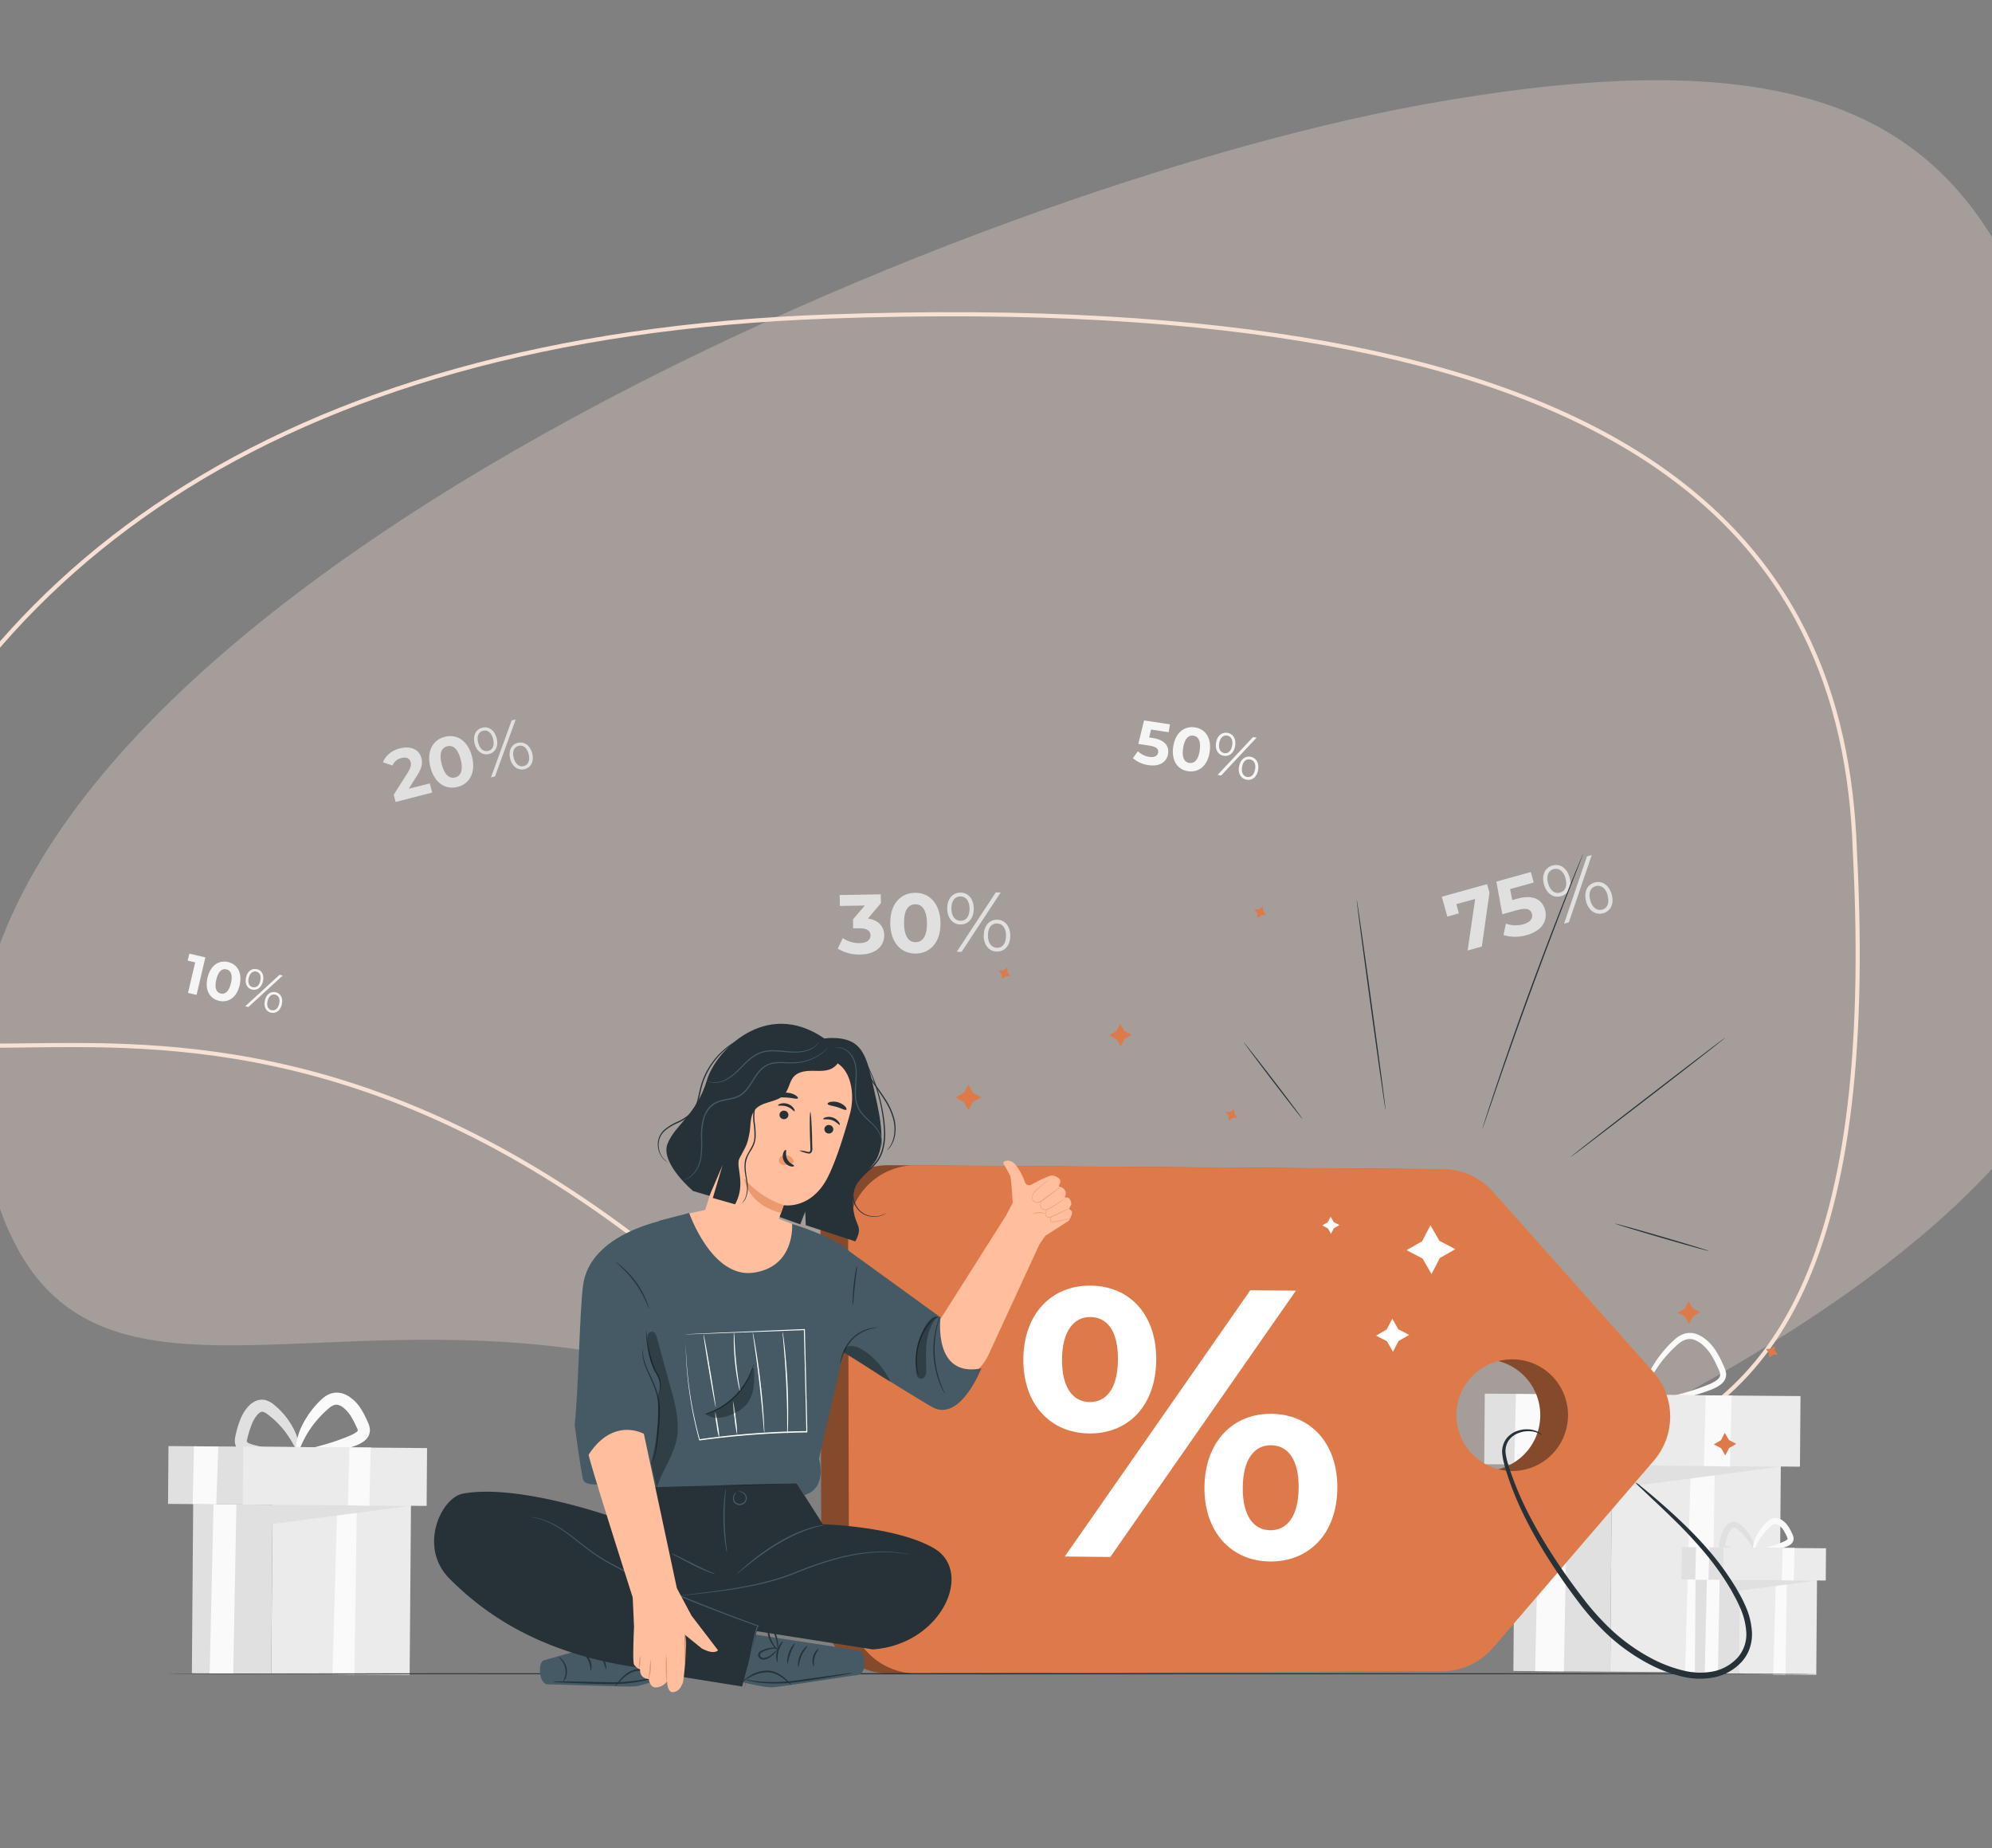 <svg xmlns="http://www.w3.org/2000/svg" width="360" height="334" fill="none"><rect width="100%" height="100%" fill="#808080" stroke="none"/><path stroke="#F7DFD4" stroke-width=".75" d="m335.214 153.772.001.007c1.992 38.214-1.902 63.901-10.391 81.011-8.476 17.081-21.547 25.646-38.025 29.584-16.505 3.945-36.415 3.244-58.538 1.771-3.55-.237-7.156-.493-10.814-.753-19.063-1.355-39.517-2.808-60.607-2.068-27.707-31.455-53.061-49.693-75.549-60.236-22.522-10.558-42.15-13.389-58.356-14.061-6.405-.266-12.279-.194-17.576-.13-1.4.018-2.76.034-4.078.044-6.32.046-11.682-.065-16.055-1.015-4.36-.948-7.704-2.722-10.026-5.98-2.324-3.26-3.663-8.055-3.904-15.125 10.886-31.615 30.382-58.11 59.701-77.156C60.34 70.603 99.544 58.987 149.845 57.193c72.792-2.596 118.667 7.359 146.569 25.04 27.87 17.662 37.859 43.066 38.8 71.539Z"/><path fill="#F7DFD4" fill-opacity=".3" d="M-3.613 203.984c-14.82-88.211 171.829-168.977 260.84-185.103C364.239-.507 369.09 45.566 383.91 133.777c14.82 88.211-87.994 122.043-177.395 165.809-111.89-113.399-195.308-7.391-210.128-95.602Z"/><path fill="#E0E0E0" d="m268.748 159.765.434 1.53-1.379 9.746-2.571.715 1.362-9.312-3.399.937.464 1.664-2.09.59-1.001-3.594 8.18-2.276ZM279.222 164.399c.503 1.812-.386 3.759-3.303 4.569a7.324 7.324 0 0 1-4.205 0l.433-2.072a5.127 5.127 0 0 0 3.165.113c1.179-.33 1.773-1.028 1.543-1.86-.23-.832-.897-1.183-2.753-.667l-2.601.728-1.075-5.9 6.234-1.734.516 1.903-4.266 1.183.382 1.99.832-.234c3.021-.854 4.595.173 5.098 1.981ZM279.031 159.813c-.459-1.665.165-3.035 1.539-3.416 1.375-.382 2.601.433 3.078 2.132.477 1.7-.178 3.035-1.539 3.416-1.361.382-2.614-.468-3.078-2.132Zm3.902-1.08c-.369-1.326-1.214-1.942-2.168-1.678-.953.265-1.357 1.24-.988 2.558.368 1.318 1.201 1.947 2.168 1.678.966-.269 1.339-1.227.971-2.558h.017Zm3.863-3.984.867-.238-4.136 12.16-.867.238 4.136-12.16Zm-.144 8.142c-.459-1.665.178-3.035 1.535-3.417 1.357-.381 2.601.469 3.082 2.133.482 1.665-.164 3.035-1.539 3.416-1.374.382-2.631-.468-3.095-2.132h.017Zm3.902-1.08c-.364-1.3-1.201-1.946-2.168-1.678-.966.269-1.361 1.227-.988 2.554.373 1.326 1.214 1.942 2.168 1.677.953-.264 1.318-1.239.953-2.553h.035Z"/><path fill="#EBEBEB" d="m291.016 302.069 30.523.24.302-38.53-30.522-.24-.303 38.53Z"/><path fill="#FAFAFA" d="m309.897 264.922-.542 37.304-4.82-.035 1.031-37.304 4.331.035Z"/><path fill="#E0E0E0" d="m273.79 264.64 17.51.139 30.523.238-30.554 4.019-.26 33.047-17.505-.135.286-37.308Z"/><path fill="#FAFAFA" d="m283.323 264.714-.698 37.304-5.193-.039.849-37.304 5.042.039Z"/><path fill="#E0E0E0" d="M297.182 253.36c0 .078-.516.174-1.456.265a38.2 38.2 0 0 1-4.002.178 22.435 22.435 0 0 1-5.973-.785 4.276 4.276 0 0 1-.867-.39 2.345 2.345 0 0 1-.798-.755 2.11 2.11 0 0 1-.321-1.114c.001-.345.045-.688.13-1.023a22.7 22.7 0 0 1 1.132-3.667 9.329 9.329 0 0 1 .988-1.76 5.52 5.52 0 0 1 1.452-1.435 2.973 2.973 0 0 1 1.006-.434c.366-.08.744-.08 1.11 0a4.398 4.398 0 0 1 1.686.919 17.487 17.487 0 0 1 3.971 4.557 14.628 14.628 0 0 1 1.609 3.715c.238.927.264 1.456.199 1.474-.191.056-.62-2.029-2.48-4.769a18.41 18.41 0 0 0-3.949-4.149 3.534 3.534 0 0 0-1.301-.689 1.652 1.652 0 0 0-1.278.277 4.53 4.53 0 0 0-1.136 1.162 8.68 8.68 0 0 0-.867 1.552 23.793 23.793 0 0 0-1.088 3.468c-.159.421-.149.888.03 1.301.276.358.661.617 1.097.737.494.16.996.293 1.504.399.499.112.993.199 1.474.273.958.152 1.86.238 2.692.295 1.66.112 3.035.134 3.958.182.923.047 1.474.138 1.478.216Z"/><path fill="#FAFAFA" d="M296.549 253.642c0-.078.555-.243 1.583-.477 1.027-.234 2.527-.542 4.335-.98a41.272 41.272 0 0 0 6.234-1.968 6.974 6.974 0 0 0 1.565-.832c.206-.146.377-.336.503-.555a.97.97 0 0 0 .086-.633 3.504 3.504 0 0 0-.299-.824c-.143-.307-.29-.62-.433-.932-.292-.62-.625-1.22-.997-1.794a7.738 7.738 0 0 0-1.301-1.513 4.972 4.972 0 0 0-1.552-1.002 2.477 2.477 0 0 0-1.608-.069 4.185 4.185 0 0 0-1.444.867 21.903 21.903 0 0 0-4.175 4.92 19.01 19.01 0 0 0-1.855 3.963c-.325.992-.455 1.56-.542 1.547-.087-.013-.082-.602.117-1.656.313-1.49.848-2.925 1.587-4.257a20.842 20.842 0 0 1 4.183-5.297 5.068 5.068 0 0 1 1.799-1.123 3.548 3.548 0 0 1 2.311.056 4.93 4.93 0 0 1 1.032.516c.314.209.614.439.897.689a8.645 8.645 0 0 1 1.47 1.734c.399.619.757 1.263 1.07 1.929l.434.959c.174.351.3.724.373 1.109.081.454.006.922-.213 1.327-.202.355-.48.662-.815.897a7.79 7.79 0 0 1-1.821.937 35.804 35.804 0 0 1-6.463 1.786 54.82 54.82 0 0 1-4.439.633c-1.049.108-1.609.117-1.622.043Z"/><path fill="#E0E0E0" d="m268.234 264.585 44.867.352.1-12.754-44.867-.352-.1 12.754Z"/><path fill="#EBEBEB" d="m284.739 264.71 40.554.319.1-12.754-40.553-.318-.101 12.753Z"/><path fill="#FAFAFA" d="m312.941 252.194-.282 12.811-4.73-.1.33-12.75 4.682.039ZM279.339 251.995l-.46 12.697-5.197-.043.277-12.758 5.38.104Z"/><path fill="#EBEBEB" d="m314.299 302.52 13.941.11.138-17.6-13.941-.11-.138 17.6Z"/><path fill="#FAFAFA" d="m322.92 285.562-.247 17.037-2.207-.013.473-17.042 1.981.018Z"/><path fill="#E0E0E0" d="m306.425 285.432 7.998.06 13.942.113-13.955 1.834-.121 15.095-7.994-.061.13-17.041Z"/><path fill="#FAFAFA" d="m310.777 285.466-.316 17.041-2.376-.021.39-17.037 2.302.017Z"/><path fill="#E0E0E0" d="M317.111 280.281c0 .144-.932.36-2.501.434a9.743 9.743 0 0 1-2.814-.308 1.64 1.64 0 0 1-.919-.633 1.246 1.246 0 0 1-.195-.663c0-.182.02-.364.061-.542.125-.592.302-1.173.528-1.734.13-.306.293-.597.486-.867.2-.293.454-.545.75-.741a1.532 1.532 0 0 1 1.192-.213c.321.096.618.262.867.486a7.821 7.821 0 0 1 1.825 2.167c.785 1.435.776 2.471.642 2.489-.135.017-.434-.867-1.301-2.055a8.653 8.653 0 0 0-1.794-1.786 1.29 1.29 0 0 0-.482-.256.455.455 0 0 0-.355.095c-.17.126-.316.28-.434.456a3.614 3.614 0 0 0-.359.654 10.542 10.542 0 0 0-.486 1.53c-.065.243-.052.352-.03.378a.67.67 0 0 0 .342.221c.425.14.86.249 1.301.325.433.078.832.13 1.205.169 1.5.156 2.467.225 2.471.394Z"/><path fill="#FAFAFA" d="M316.82 280.429c-.026-.165 1.019-.434 2.662-.867.95-.253 1.881-.57 2.788-.95.228-.09.445-.208.646-.351a.522.522 0 0 0 .143-.16v-.1a4.939 4.939 0 0 0-.312-.72 7.475 7.475 0 0 0-.434-.784 3.474 3.474 0 0 0-.533-.633 2.062 2.062 0 0 0-.607-.399.833.833 0 0 0-.546-.035 1.611 1.611 0 0 0-.56.33 10.45 10.45 0 0 0-1.907 2.146c-.915 1.378-1.105 2.436-1.301 2.41-.069 0-.117-.29-.06-.789.1-.706.322-1.389.654-2.02a9.233 9.233 0 0 1 1.912-2.528 2.53 2.53 0 0 1 .919-.576 1.876 1.876 0 0 1 1.244.022c.19.064.371.153.538.264.152.102.297.215.433.338.279.256.522.548.724.867.19.293.359.599.508.915.069.152.134.299.203.433.09.186.154.383.191.586.045.271-.001.55-.13.793a1.6 1.6 0 0 1-.459.503 3.57 3.57 0 0 1-.902.433c-.976.358-1.985.615-3.013.768-1.695.238-2.775.225-2.801.104Z"/><path fill="#E0E0E0" d="m303.896 285.397 20.491.161.046-5.827-20.492-.161-.045 5.827Z"/><path fill="#EBEBEB" d="m311.431 285.457 18.523.146.046-5.827-18.523-.145-.046 5.826Z"/><path fill="#FAFAFA" d="m324.307 279.748-.13 5.848-2.159-.043.152-5.822 2.137.017ZM308.957 279.653l-.209 5.8-2.375-.017.13-5.831 2.454.048Z"/><path fill="#EBEBEB" d="m49.027 302.461 25.004.197.248-31.563-25.004-.197-.248 31.563Z"/><path fill="#FAFAFA" d="m64.49 272.019-.442 30.562-3.954-.03.85-30.558 3.546.026Z"/><path fill="#E0E0E0" d="m34.912 271.789 14.345.113 25.005.195-25.032 3.295-.212 27.072-14.34-.112.234-30.563Z"/><path fill="#FAFAFA" d="m42.72 271.85-.569 30.558-4.257-.03.694-30.559 4.131.031Z"/><path fill="#E0E0E0" d="M54.073 262.551c0 .156-.434.316-1.184.473a21.34 21.34 0 0 1-5.635.303 14.813 14.813 0 0 1-1.3-.165 11.097 11.097 0 0 1-1.431-.312 4.071 4.071 0 0 1-.846-.368 2.573 2.573 0 0 1-.867-.811 2.396 2.396 0 0 1-.368-1.244 4.053 4.053 0 0 1 .117-.997 18.5 18.5 0 0 1 .95-3.122 8.442 8.442 0 0 1 .866-1.56c.184-.246.382-.481.594-.702.233-.246.497-.46.785-.638a3.105 3.105 0 0 1 1.045-.433c.391-.079.795-.07 1.183.026.6.172 1.152.477 1.617.893a14.006 14.006 0 0 1 3.277 3.94c.565 1 .96 2.087 1.166 3.217.126.798.061 1.257-.082 1.301-.334.082-.867-1.557-2.428-3.642a15.836 15.836 0 0 0-3.216-3.165 2.187 2.187 0 0 0-.82-.433.71.71 0 0 0-.554.156 2.344 2.344 0 0 0-.369.321 6.189 6.189 0 0 0-.377.468 6.61 6.61 0 0 0-.633 1.149 20.004 20.004 0 0 0-.867 2.727 1.927 1.927 0 0 0-.082.459v.13c.145.174.34.298.559.356.377.133.76.245 1.149.338.394.1.784.178 1.161.251.76.139 1.483.239 2.168.317 1.335.151 2.445.242 3.212.36.768.117 1.206.251 1.21.407Z"/><path fill="#FAFAFA" d="M53.557 262.776c-.056-.321 1.816-.841 4.769-1.652a37.86 37.86 0 0 0 4.972-1.734c.4-.157.78-.365 1.127-.619a.74.74 0 0 0 .23-.252v-.108a2.577 2.577 0 0 0-.2-.503l-.36-.75c-.23-.48-.488-.944-.775-1.392a5.839 5.839 0 0 0-.937-1.114 4.42 4.42 0 0 0-.537-.433 2.319 2.319 0 0 0-.512-.273 1.383 1.383 0 0 0-.906-.066 2.769 2.769 0 0 0-.967.573 18.854 18.854 0 0 0-3.42 3.802c-1.652 2.445-2.024 4.335-2.367 4.283-.147 0-.252-.525-.156-1.427a11.049 11.049 0 0 1 1.144-3.654 16.47 16.47 0 0 1 3.425-4.569 4.725 4.725 0 0 1 1.686-1.062 3.54 3.54 0 0 1 2.311.039c.347.121.677.284.984.485.288.185.56.393.815.62.5.454.937.971 1.3 1.539.344.532.65 1.087.92 1.66l.364.798c.165.342.284.705.351 1.08a2.318 2.318 0 0 1-.251 1.495 2.885 2.885 0 0 1-.867.941 6.822 6.822 0 0 1-1.648.828 26.593 26.593 0 0 1-5.423 1.352c-1.224.188-2.46.294-3.698.317-.854.026-1.352-.048-1.374-.204Z"/><path fill="#E0E0E0" d="m30.368 271.754 36.752.288.082-10.447-36.752-.289-.082 10.448Z"/><path fill="#EBEBEB" d="m43.877 271.858 33.223.261.082-10.448-33.223-.261-.082 10.448Z"/><path fill="#FAFAFA" d="m66.983 261.593-.23 10.495-3.876-.082.27-10.444 3.836.031ZM39.455 261.428l-.373 10.404-4.261-.034.23-10.452 4.404.082Z"/><path fill="#E0E0E0" d="m77.673 141.566.434 1.652-6.611 1.699-.338-1.3 2.557-4.054c.586-.936.607-1.422.499-1.847-.178-.689-.754-.966-1.678-.728a2.193 2.193 0 0 0-1.586 1.34l-1.734-.572c.433-1.162 1.482-2.112 3.034-2.519 1.951-.499 3.507.169 3.902 1.734.22.867.182 1.686-.755 3.138l-1.521 2.415 3.797-.958ZM77.786 138.635c-.741-2.891.433-4.937 2.601-5.488 2.168-.55 4.17.672 4.912 3.559.741 2.888-.434 4.934-2.601 5.489-2.168.554-4.17-.672-4.912-3.56Zm5.462-1.404c-.511-1.99-1.422-2.632-2.436-2.371-1.014.26-1.487 1.261-.975 3.247.511 1.985 1.421 2.631 2.423 2.375 1.001-.256 1.5-1.266.988-3.251ZM85.784 134.383c-.368-1.426.191-2.601 1.366-2.883 1.175-.282 2.215.433 2.6 1.868.387 1.435-.203 2.601-1.365 2.883-1.162.282-2.237-.446-2.6-1.868Zm3.325-.867c-.294-1.14-1.005-1.678-1.816-1.465-.81.212-1.175 1.031-.867 2.167.308 1.136.988 1.678 1.816 1.465.828-.212 1.158-1.018.867-2.154v-.013Zm3.356-3.33.737-.186-3.737 10.296-.737.191 3.737-10.301Zm-.26 6.937c-.365-1.427.203-2.601 1.365-2.883 1.162-.282 2.22.433 2.601 1.868.382 1.435-.19 2.601-1.365 2.879-1.175.277-2.233-.434-2.602-1.856v-.008Zm3.325-.867c-.29-1.128-.989-1.678-1.817-1.466-.828.213-1.175 1.019-.867 2.168.308 1.149 1.006 1.673 1.817 1.465.81-.208 1.157-1.023.87-2.146l-.003-.021ZM159.794 168.977c.034 1.791-1.301 3.468-4.335 3.503a7.267 7.267 0 0 1-4.063-1.067l.92-1.894a5.196 5.196 0 0 0 3.034.902c1.227-.022 1.977-.533 1.964-1.401 0-.802-.616-1.3-2.007-1.265h-1.123l-.026-1.622 2.137-2.505-4.517.078-.03-1.973 7.421-.126.031 1.591-2.337 2.784c1.916.273 2.905 1.434 2.931 2.995ZM160.895 166.901c-.061-3.52 1.833-5.519 4.435-5.567 2.601-.047 4.577 1.908 4.638 5.406.061 3.499-1.829 5.523-4.448 5.567-2.618.043-4.565-1.908-4.625-5.406Zm6.624-.117c-.044-2.406-.911-3.395-2.137-3.373-1.227.022-2.042 1.036-1.999 3.468.043 2.432.906 3.394 2.116 3.373 1.209-.022 2.059-1.058 2.02-3.468ZM171.186 164.222c-.03-1.734.919-2.896 2.346-2.922 1.426-.026 2.414 1.097 2.445 2.839.03 1.743-.937 2.896-2.346 2.918-1.409.022-2.414-1.11-2.445-2.835Zm4.032-.07c-.026-1.378-.689-2.167-1.673-2.167-.985 0-1.626.867-1.6 2.228.026 1.361.672 2.168 1.673 2.168 1.002 0 1.622-.833 1.6-2.229Zm4.738-2.887h.893l-7.057 10.73h-.893l7.057-10.73Zm-2.167 7.842c-.026-1.734.936-2.895 2.345-2.917 1.409-.022 2.415 1.11 2.445 2.835.03 1.725-.919 2.896-2.345 2.922-1.427.026-2.432-1.11-2.463-2.84h.018Zm4.031-.069c-.021-1.361-.672-2.168-1.673-2.168s-1.621.846-1.6 2.224c.022 1.379.69 2.168 1.674 2.168s1.608-.858 1.582-2.224h.017Z"/><path fill="#F5F5F5" d="M211.1 136.212c-.208 1.353-1.383 2.38-3.568 2.046a5.344 5.344 0 0 1-2.792-1.261l.906-1.249a3.72 3.72 0 0 0 2.068 1.019c.889.135 1.491-.152 1.587-.776.095-.624-.243-1.053-1.63-1.266l-1.955-.299 1.049-4.244 4.664.711-.216 1.422-3.191-.486-.343 1.431.625.095c2.263.347 3.004 1.5 2.796 2.857ZM212.036 134.903c.386-2.528 2.003-3.746 3.902-3.468 1.899.277 3.06 1.929 2.675 4.456-.386 2.528-1.994 3.741-3.902 3.468-1.907-.273-3.056-1.933-2.675-4.456Zm4.769.728c.264-1.734-.239-2.553-1.123-2.688-.884-.134-1.595.495-1.86 2.233-.264 1.738.234 2.549 1.11 2.683.876.135 1.617-.489 1.882-2.224l-.009-.004ZM219.766 134.235c.191-1.244 1.019-1.968 2.046-1.812 1.027.156 1.6 1.084 1.409 2.341-.191 1.258-1.028 1.968-2.046 1.812-1.019-.156-1.6-1.092-1.409-2.341Zm6.689-1.049.646.1-6.412 6.85-.646-.1 6.412-6.85Zm-3.759 1.496c.152-.997-.229-1.656-.94-1.764-.711-.109-1.271.433-1.422 1.404-.152.971.216 1.652.94 1.765.724.112 1.249-.412 1.401-1.405h.021Zm1.227 3.876c.191-1.245 1.028-1.969 2.046-1.813 1.019.157 1.6 1.097 1.409 2.341-.191 1.245-1.019 1.969-2.046 1.813-1.027-.157-1.621-1.093-1.431-2.341h.022Zm2.909.433c.147-.984-.217-1.656-.941-1.764-.724-.109-1.27.407-1.422 1.4-.151.993.23 1.66.941 1.769.711.108 1.249-.425 1.4-1.392l.022-.013ZM37.114 173l-1.587 6.776-1.552-.356 1.3-5.518-1.356-.317.295-1.261 2.9.676ZM37.504 176.667c.52-2.236 2.06-3.216 3.724-2.826 1.665.39 2.601 1.951 2.08 4.183-.52 2.233-2.045 3.217-3.723 2.827-1.678-.39-2.605-1.947-2.08-4.184Zm4.231.989c.36-1.539-.034-2.306-.82-2.488-.784-.183-1.464.329-1.824 1.868-.36 1.539.03 2.306.806 2.488.776.182 1.474-.329 1.838-1.868ZM50.531 176.143l.572.135-6.216 5.692-.568-.135 6.212-5.692Zm-6.07.473c.261-1.106 1.054-1.695 1.965-1.483.91.213 1.357 1.084 1.096 2.198-.26 1.114-1.057 1.691-1.959 1.483-.902-.208-1.344-1.097-1.088-2.198h-.013Zm2.576.602c.208-.867-.087-1.5-.715-1.647-.629-.147-1.17.286-1.375 1.158-.203.871.078 1.499.72 1.647.642.147 1.18-.256 1.383-1.158h-.013Zm.832 3.564c.256-1.106 1.058-1.691 1.96-1.483.901.208 1.357 1.097 1.1 2.198-.255 1.101-1.053 1.695-1.963 1.483-.91-.213-1.344-1.097-1.084-2.198h-.013Zm2.58.602c.204-.867-.078-1.499-.716-1.647-.637-.147-1.17.278-1.374 1.158-.204.88.087 1.5.715 1.647.63.147 1.18-.286 1.375-1.158Z"/><path fill="#DE7A4A" d="m293.714 247.816-28.902-32.47a12.235 12.235 0 0 0-9.052-4.101l-95.152-.689a12.221 12.221 0 0 0-8.72 3.561 12.24 12.24 0 0 0-3.604 8.703l.16 67.376a12.24 12.24 0 0 0 7.594 11.294c1.489.61 3.083.921 4.692.914l94.822-.399a12.24 12.24 0 0 0 9.225-4.235l29.076-33.814a12.247 12.247 0 0 0-.139-16.14Zm-16.083 11.705a10.098 10.098 0 0 1-9.282 6.292 10.088 10.088 0 0 1-9.366-6.168 10.095 10.095 0 0 1 2.115-11.012 10.096 10.096 0 0 1 10.984-2.261 10.09 10.09 0 0 1 5.549 13.131v.018Z"/><path fill="#000" d="m293.714 247.816-28.902-32.47a12.235 12.235 0 0 0-9.052-4.101l-95.152-.689a12.221 12.221 0 0 0-8.72 3.561 12.24 12.24 0 0 0-3.604 8.703l.16 67.376a12.24 12.24 0 0 0 7.594 11.294c1.489.61 3.083.921 4.692.914l94.822-.399a12.24 12.24 0 0 0 9.225-4.235l29.076-33.814a12.247 12.247 0 0 0-.139-16.14Zm-16.083 11.705a10.098 10.098 0 0 1-9.282 6.292 10.088 10.088 0 0 1-9.366-6.168 10.095 10.095 0 0 1 2.115-11.012 10.096 10.096 0 0 1 10.984-2.261 10.09 10.09 0 0 1 5.549 13.131v.018Z" opacity=".4"/><path fill="#DE7A4A" d="m298.721 247.816-28.915-32.47a12.252 12.252 0 0 0-9.052-4.101l-95.151-.689a12.227 12.227 0 0 0-12.325 12.264l.156 67.376a12.23 12.23 0 0 0 3.627 8.666 12.232 12.232 0 0 0 8.702 3.542l94.818-.399a12.232 12.232 0 0 0 9.225-4.235l29.071-33.814a12.237 12.237 0 0 0-.156-16.14Zm-16.079 11.705a10.09 10.09 0 0 1-14.9 4.629 10.088 10.088 0 0 1-4.36-10.332 10.095 10.095 0 0 1 13.711-7.446 10.092 10.092 0 0 1 5.549 13.131v.018Z"/><path fill="#fff" d="M184.942 245.557c.073-8.167 5.106-13.313 12.164-13.243 7.058.069 11.926 5.232 11.852 13.465-.074 8.232-5.046 13.313-12.099 13.248-7.053-.065-11.995-5.302-11.917-13.47Zm17.093.161c.048-5.202-1.933-7.704-4.981-7.73-2.974-.03-5.077 2.51-5.124 7.635-.048 5.124 2.007 7.699 4.981 7.729 3.047.026 5.076-2.445 5.124-7.634Zm23.926-12.572 8.236.078-33.532 48.12-8.237-.078 33.533-48.12Zm-8.289 35.578c.078-8.167 5.107-13.313 12.099-13.248 7.058.07 11.991 5.306 11.917 13.469-.073 8.164-5.106 13.292-12.168 13.218-6.967-.056-11.922-5.293-11.848-13.439Zm17.024.156c.048-5.119-1.934-7.699-4.981-7.725-2.974-.03-5.072 2.441-5.12 7.634-.048 5.194 2.003 7.7 4.977 7.73 3.047.009 5.076-2.536 5.119-7.66l.005.021Z"/><path fill="#263238" d="M295.556 267.857c.346.184.665.413.95.681a91.06 91.06 0 0 1 2.558 2.124c1.096.941 2.432 2.103 3.932 3.503s3.182 3.034 4.92 4.972a50.387 50.387 0 0 1 5.172 6.75l.615.984.581 1.027c.406.703.774 1.426 1.101 2.168a13.553 13.553 0 0 1 1.24 5.003 7.892 7.892 0 0 1-.399 2.727 7.036 7.036 0 0 1-1.43 2.458 9.23 9.23 0 0 1-4.96 2.835 13.488 13.488 0 0 1-5.856-.139 25.585 25.585 0 0 1-5.562-2.051 34.743 34.743 0 0 1-9.325-6.936 44.866 44.866 0 0 1-3.603-4.187 124.281 124.281 0 0 1-3.104-4.253c-3.901-5.636-6.936-11.055-8.843-15.901a54.436 54.436 0 0 1-1.244-3.49 29.029 29.029 0 0 1-.473-1.648 10.118 10.118 0 0 1-.316-1.599 3.964 3.964 0 0 1 .715-2.909 4.235 4.235 0 0 1 2.055-1.431c.336-.111.681-.19 1.031-.238.309-.033.619-.04.928-.022.485.023.963.127 1.413.308.274.115.529.271.755.464.147.134.212.208.199.225-.013.018-.104-.03-.269-.13a3.33 3.33 0 0 0-.763-.342 4.456 4.456 0 0 0-1.343-.191c-.291.003-.58.026-.868.069-.32.063-.635.152-.94.269a3.823 3.823 0 0 0-1.769 1.335 3.393 3.393 0 0 0-.52 2.515c.072.51.185 1.013.338 1.504.143.52.321 1.049.503 1.595a63.189 63.189 0 0 0 1.3 3.416c1.964 4.726 5.033 10.062 8.952 15.607a123.64 123.64 0 0 0 3.109 4.192 44.249 44.249 0 0 0 3.541 4.075 34.142 34.142 0 0 0 9.035 6.711 24.832 24.832 0 0 0 5.332 1.968c1.76.441 3.594.493 5.376.152a8.212 8.212 0 0 0 4.387-2.471 6.374 6.374 0 0 0 1.595-4.448 12.63 12.63 0 0 0-1.144-4.643 22.074 22.074 0 0 0-1.036-2.098l-.542-1.002-.59-.98a51.16 51.16 0 0 0-4.981-6.715 81.247 81.247 0 0 0-4.769-5.046 217.216 217.216 0 0 0-3.793-3.628l-2.393-2.272a4.793 4.793 0 0 1-.798-.867ZM250.398 200.572c-.061 0-1.275-8.476-2.714-18.949-1.439-10.474-2.553-18.971-2.488-18.979.065-.009 1.274 8.475 2.713 18.948 1.44 10.474 2.554 18.971 2.489 18.98ZM286.141 154.173a.59.59 0 0 1-.039.13l-.139.377-.551 1.444-2.063 5.297a1031.655 1031.655 0 0 0-6.633 17.544 938.922 938.922 0 0 0-6.273 17.675c-.776 2.258-1.404 4.092-1.842 5.38-.217.62-.386 1.109-.507 1.461-.057.156-.104.277-.139.377a.647.647 0 0 1-.052.125.442.442 0 0 1 .03-.134l.117-.386c.109-.351.265-.867.464-1.474a428.267 428.267 0 0 1 1.777-5.401 664.271 664.271 0 0 1 6.217-17.701 729.859 729.859 0 0 1 6.689-17.527c.867-2.228 1.621-4.031 2.137-5.271l.594-1.426c.065-.152.122-.273.161-.369l.052-.121ZM311.753 187.536c.039.048-6.165 4.907-13.873 10.838-7.708 5.93-13.959 10.725-13.998 10.673-.039-.052 6.169-4.907 13.872-10.838 7.704-5.93 13.964-10.725 13.999-10.673ZM235.35 202.154c-.052.039-2.449-3.035-5.358-6.832-2.909-3.798-5.232-6.936-5.202-6.967.03-.03 2.449 3.035 5.358 6.832 2.909 3.798 5.25 6.928 5.202 6.967ZM308.822 226.049c0 .061-3.819-.997-8.492-2.358-4.674-1.361-8.445-2.515-8.428-2.575.017-.061 3.819.997 8.493 2.358 4.673 1.361 8.449 2.514 8.427 2.575Z"/><path fill="#fff" d="m254.195 225.91 2.818-1.621 1.496-2.887 1.625 2.818 2.888 1.5-2.818 1.621-1.5 2.887-1.621-2.818-2.888-1.5ZM238.962 221.437l.988-.568.525-1.01.568.984 1.01.525-.989.567-.524 1.01-.568-.984-1.01-.524ZM248.69 241.348l1.907-1.097 1.015-1.955 1.096 1.907 1.956 1.015-1.908 1.097-1.014 1.955-1.097-1.908-1.955-1.014Z"/><path fill="#263238" d="M328.681 302.447c0 .06-66.869.112-149.336.112-82.467 0-149.345-.052-149.345-.112 0-.061 66.852-.113 149.345-.113s149.336.048 149.336.113Z"/><path fill="#455A64" d="M117.084 294.761s-18.082 5.011-18.832 5.267c-1.088.381-.906 4.378.793 4.335.802-.03 13.903.486 15.559.382 1.656-.105 6.113-1.86 6.113-1.86l-3.633-8.124Z"/><path fill="#263238" d="M109.541 301.671c-.091 0-.212-.945-.798-1.942-.585-.997-1.335-1.596-1.279-1.665.057-.069.932.433 1.544 1.513.611 1.079.611 2.094.533 2.094ZM111.431 300.804c-.091 0-.273-.841-.754-1.786-.481-.946-1.054-1.609-.989-1.67.065-.06.759.534 1.258 1.535.498 1.002.563 1.921.485 1.921ZM113.2 300.34c-.091 0-.022-.91-.434-1.916-.412-1.006-1.053-1.626-.988-1.691.065-.065.867.49 1.27 1.582.403 1.093.225 2.055.152 2.025Z"/><path fill="#263238" d="M112.875 297.999a3.254 3.254 0 0 1-.195-1.344c.007-.501.072-1 .195-1.487.067-.287.157-.568.268-.841a.994.994 0 0 1 .291-.433.484.484 0 0 1 .62.03.82.82 0 0 1 .243.512c.01.158.01.318 0 .476a3.888 3.888 0 0 1-.113.867 5.42 5.42 0 0 1-.555 1.383 3.66 3.66 0 0 1-.815 1.088c-.039-.026.264-.433.624-1.187.212-.427.371-.879.473-1.344.059-.272.09-.55.091-.828 0-.278 0-.625-.169-.759a.179.179 0 0 0-.115-.059.178.178 0 0 0-.124.037.744.744 0 0 0-.199.317 7.112 7.112 0 0 0-.512 2.211c-.039.841.044 1.357-.008 1.361Z"/><path fill="#263238" d="M112.901 297.817c.369-.155.77-.22 1.17-.191a5.28 5.28 0 0 1 1.301.16c.259.054.509.146.741.273a.762.762 0 0 1 .407.824.9.9 0 0 1-.654.646 1.661 1.661 0 0 1-.811 0 3.863 3.863 0 0 1-2.016-1.409c.336.195.658.414.963.655.336.229.713.392 1.11.481.22.054.451.054.671 0a.616.616 0 0 0 .434-.434.458.458 0 0 0-.269-.502 2.605 2.605 0 0 0-.659-.256 5.92 5.92 0 0 0-1.218-.213c-.72-.06-1.162.013-1.17-.034ZM106.762 301.862c-.091 0 0-.785-.36-1.63-.36-.846-.941-1.349-.867-1.418.074-.069.785.355 1.166 1.3.382.946.135 1.782.061 1.748ZM119.377 302.698a4.281 4.281 0 0 1-.702.33 15.93 15.93 0 0 1-2.016.624 28.605 28.605 0 0 1-6.91.655c-2.714-.031-5.159-.152-6.936-.226l-2.098-.108a3.886 3.886 0 0 1-.768-.083c.26-.047.525-.064.789-.052h2.103l6.936.135a32.36 32.36 0 0 0 6.862-.559c1.726-.326 2.74-.772 2.74-.716Z"/><path fill="#263238" d="M119.928 303.11a14.523 14.523 0 0 1-1.357-.615 6.344 6.344 0 0 0-3.425-.568c-1.366.208-2.332 1.127-2.961 1.76-.321.38-.671.737-1.045 1.066.242-.441.541-.847.889-1.209.356-.42.759-.797 1.201-1.123a4.287 4.287 0 0 1 1.868-.793 5.988 5.988 0 0 1 3.564.676c.461.2.889.473 1.266.806ZM101.768 303.895c.075-.233.163-.462.264-.685a3.334 3.334 0 0 0-.598-3.243c-.286-.347-.516-.511-.494-.546.022-.035.286.095.62.433a3.089 3.089 0 0 1 .633 3.425c-.195.425-.403.633-.425.616Z"/><path fill="#455A64" d="M135.972 295.298s18.572 2.823 19.322 2.992c1.131.251 1.422 4.239-.269 4.378-.802.065-13.751 2.137-15.407 2.233-1.656.095-6.849-1.266-6.849-1.266l3.203-8.337Z"/><path fill="#263238" d="M144.283 301.259c.091 0 .099-.962.559-2.024.459-1.063 1.14-1.735 1.075-1.808-.065-.074-.867.55-1.353 1.69-.485 1.141-.355 2.159-.281 2.142ZM142.306 300.634c.091 0 .169-.867.537-1.864.369-.997.867-1.734.781-1.773-.087-.039-.69.616-1.067 1.669-.377 1.054-.329 1.973-.251 1.968ZM140.494 300.37c.086 0-.087-.906.19-1.951.278-1.045.867-1.734.781-1.799-.087-.065-.785.59-1.071 1.734-.286 1.145.03 2.055.1 2.016Z"/><path fill="#263238" d="M140.533 298.012c.11-.444.122-.908.034-1.357a6.258 6.258 0 0 0-.359-1.444 5.98 5.98 0 0 0-.369-.806 1.002 1.002 0 0 0-.338-.403.485.485 0 0 0-.616.104.806.806 0 0 0-.177.537 3.906 3.906 0 0 0 .251 1.344c.178.465.419.902.715 1.301.25.384.567.719.937.988.039-.034-.312-.433-.759-1.105a6 6 0 0 1-.633-1.301 3.94 3.94 0 0 1-.182-.81c-.026-.278-.069-.62.074-.772a.175.175 0 0 1 .107-.071.182.182 0 0 1 .127.023.74.74 0 0 1 .238.291c.139.244.261.497.364.758.181.444.317.904.408 1.375.147.832.13 1.348.178 1.348Z"/><path fill="#263238" d="M140.489 297.834a2.531 2.531 0 0 0-1.17-.065c-.43.052-.852.155-1.257.308-.25.086-.486.208-.703.36a.767.767 0 0 0-.307.867.917.917 0 0 0 .728.567 1.69 1.69 0 0 0 .806-.099 3.9 3.9 0 0 0 1.834-1.639 8.273 8.273 0 0 0-.867.763 3.197 3.197 0 0 1-1.045.611 1.455 1.455 0 0 1-.667.07.624.624 0 0 1-.49-.373.48.48 0 0 1 .208-.538c.192-.135.4-.246.62-.329.382-.161.78-.28 1.188-.356.671-.117 1.122-.099 1.122-.147ZM147.066 301.12c.091-.021-.091-.776.16-1.664.251-.889.78-1.448.715-1.509-.065-.061-.741.433-1.005 1.43-.265.998.065 1.787.13 1.743ZM134.624 303.452c.237.106.484.188.737.243.681.174 1.374.302 2.072.382 2.311.225 4.64.168 6.936-.169 2.692-.356 5.103-.768 6.854-1.05l2.072-.359c.256-.031.507-.089.75-.174a3.652 3.652 0 0 0-.767.057l-2.085.264-6.863.958a32.24 32.24 0 0 1-6.879.26c-1.756-.147-2.814-.459-2.827-.412Z"/><path fill="#263238" d="M134.143 303.925c.03.039.485-.308 1.274-.772a6.285 6.285 0 0 1 3.334-.971c1.378.044 2.445.841 3.147 1.396.366.338.754.651 1.162.937a5.462 5.462 0 0 0-1.023-1.097 7.135 7.135 0 0 0-1.327-.976 4.344 4.344 0 0 0-1.951-.563 5.995 5.995 0 0 0-3.468 1.092c-.43.256-.818.578-1.148.954Z"/><path fill="#FFBE9D" d="M193.729 218.996a1.142 1.142 0 0 0-.542-.534l.434-.867a2.56 2.56 0 0 0-.256-.893c-.217-.373-.976-.342-.976-.342l.118-.247a1.12 1.12 0 0 0-.096-1.093c-.035-.047-.069-.095-.113-.147a1.803 1.803 0 0 0-.958-.486s.434-.832.239-1.183a1.8 1.8 0 0 0-1.847-.728c-1.156.454-2.279.99-3.36 1.604a.796.796 0 0 1-1.127-.434 11.43 11.43 0 0 0-1.643-3.087c-.815-.979-1.578-.901-2.024-.728a.396.396 0 0 0-.133.088.373.373 0 0 0-.082.136c-.018.051-.024.105-.018.158a.366.366 0 0 0 .051.151c.437.698.831 1.422 1.179 2.168.212.568.433 4.842.433 4.842l-1.17 2.228-11.805 18.646s-17.839-12.021-17.774-12.321l-.841 13.786 13.439 8.93a9.468 9.468 0 0 0 13.912-4.092l9.047-19.638 1.097-1.604 4.261-2.731s.707-1.223.555-1.582Z"/><path fill="#EB996E" d="M191.774 214.392s-.026.03-.083.078l-.255.208c-.239.182-.564.433-.954.741l-1.426 1.084c-.269.199-.538.433-.867.624a1.25 1.25 0 0 1-1.132.152.868.868 0 0 1-.433-.434 1.226 1.226 0 0 1-.1-.567c.033-.363.185-.705.433-.972a6.25 6.25 0 0 1 .711-.65l.642-.533.936-.767.256-.204c.061-.043.091-.069.096-.065l-.083.082-.243.221-.91.789-.633.542c-.248.198-.48.416-.693.651a1.52 1.52 0 0 0-.434.91.9.9 0 0 0 .455.897.935.935 0 0 0 .533.052c.178-.034.349-.1.503-.195.304-.186.581-.433.867-.611l1.435-1.071.976-.711.268-.191.135-.06Z"/><path fill="#EB996E" d="M192.719 216.399c-.06.062-.127.118-.2.165-.13.099-.325.242-.568.411-.481.334-1.161.785-1.937 1.24-.195.113-.382.23-.581.321a1.264 1.264 0 0 1-.62.117.969.969 0 0 1-.802-.646.954.954 0 0 1 .052-.702.864.864 0 0 1 .108-.16c.031-.035.048-.048.052-.048.005 0-.056.078-.121.225a.946.946 0 0 0 0 .659.858.858 0 0 0 .737.572c.196.01.391-.031.568-.117a6.27 6.27 0 0 0 .568-.312 50.03 50.03 0 0 0 1.955-1.214l.581-.381a1.48 1.48 0 0 1 .208-.13Z"/><path fill="#EB996E" d="M193.269 218.358a1 1 0 0 1-.203.117l-.577.291c-.49.243-1.17.568-1.92.923a5.294 5.294 0 0 1-.564.243 1.09 1.09 0 0 1-.585.048.63.63 0 0 1-.434-.312.739.739 0 0 1-.069-.46.988.988 0 0 1 .342-.559c.117-.1.195-.139.2-.13.004.008-.065.056-.174.16-.15.146-.252.336-.29.542a.641.641 0 0 0 .069.403.537.537 0 0 0 .161.171.539.539 0 0 0 .216.089.975.975 0 0 0 .529-.052c.189-.069.372-.15.551-.242a188.68 188.68 0 0 1 1.933-.893l.594-.256a.81.81 0 0 1 .221-.083Z"/><path fill="#EB996E" d="M193.577 220.171a4.48 4.48 0 0 1-.676.177c-.434.096-1.006.221-1.652.351l-.472.096a1.837 1.837 0 0 1-.455.052.645.645 0 0 1-.404-.143.432.432 0 0 1-.156-.343.628.628 0 0 1 .26-.455.325.325 0 0 1 .174-.078s-.061.035-.148.113a.592.592 0 0 0-.208.433.361.361 0 0 0 .036.152.333.333 0 0 0 .099.121.55.55 0 0 0 .347.113c.146-.002.291-.021.433-.056l.473-.1c.646-.13 1.231-.243 1.656-.321.228-.054.46-.091.693-.112ZM188.952 219.303c-.4-.08-.807-.12-1.214-.121a5.829 5.829 0 0 0-1.192.238 2.23 2.23 0 0 1 1.187-.347c.42-.037.842.043 1.219.23Z"/><path fill="#263238" d="M125.256 215.22s-6-5.059-4.613-8.545c1.387-3.485 5.241-5.202 7.136-11.553 1.513-5.063 10.525-14.835 21.207-7.465 0 0 3.616-.568 5.67 1.079 2.055 1.648 2.554 4.934 3.425 8.727 1.344 5.848 2.081 10.344-.52 13.205-2.601 2.861-3.555 3.628-3.416 6.88.182 4.244 2.055 3.676.433 6.771l-8.956-2.922-.095-2.466-.906 2.319-5.203-1.873-14.162-4.157Z"/><path fill="#263238" d="M155.086 193.882c-.581 1.336-.104 2.879.433 4.231.538 1.353 1.192 2.779.915 4.21-.494 2.536-3.646 3.949-3.993 6.503-.186 1.369.499 2.765.234 4.127-.264 1.361-1.356 2.306-2.523 2.965-1.166.659-2.453 1.101-3.55 1.873 0 0-2.41 1.976-6.563-1.279"/><path fill="#FFBE9D" d="M138.07 190.566a2.209 2.209 0 0 0-2.601 1.469l-8.605 28.569c-1.114 3.342 3.091 6.91 6.676 8.072 3.624 1.175 4.357-.546 5.506-3.694 1.924-5.254 2.601-7.239 2.601-7.209 0 .03 4.803.824 7.803-4.769 1.491-2.787 3.035-7.673 4.149-11.704 1.014-3.633.173-8.818-3.499-9.672l-12.03-1.062Z"/><path fill="#263238" d="M150.564 204.282a.802.802 0 0 1-1.001.512.772.772 0 0 1-.547-.959.81.81 0 0 1 1.002-.511.786.786 0 0 1 .274.134.787.787 0 0 1 .296.52.78.78 0 0 1-.024.304ZM151.752 203.263c-.126.065-.555-.559-1.374-.841-.82-.282-1.561-.082-1.613-.212-.03-.061.13-.208.434-.308a2.221 2.221 0 0 1 1.335.048 2.14 2.14 0 0 1 1.053.797c.204.26.23.473.165.516ZM142.449 201.69a.805.805 0 0 1-.997.515.754.754 0 0 1-.274-.134.752.752 0 0 1-.296-.519.749.749 0 0 1 .024-.305.805.805 0 0 1 .997-.515.77.77 0 0 1 .546.958ZM143.593 200.797c-.13.069-.559-.56-1.378-.841-.82-.282-1.561-.083-1.613-.213-.03-.06.13-.203.455-.303a2.19 2.19 0 0 1 1.335.047c.427.146.796.424 1.054.794.182.277.208.49.147.516ZM144.452 207.897c.478.014.953.088 1.413.222.217.052.433.078.511-.052.092-.211.117-.443.074-.668 0-.572-.039-1.175-.061-1.803-.073-2.567-.047-4.643.057-4.648.104-.004.247 2.077.316 4.639 0 .628.022 1.231.035 1.808.047.301-.016.608-.178.867a.54.54 0 0 1-.433.186 1.367 1.367 0 0 1-.369-.074 5.66 5.66 0 0 1-1.365-.477Z"/><path fill="#EB996E" d="M141.651 217.773a15.933 15.933 0 0 1-7.201-4.877s.586 4.769 6.711 6.282l.49-1.405ZM143.42 209.766a1.555 1.555 0 0 0-.434-.651 1.559 1.559 0 0 0-.698-.355 1.43 1.43 0 0 0-1.101.174.894.894 0 0 0-.403.953 1.042 1.042 0 0 0 .976.642 3.22 3.22 0 0 0 1.261-.26.987.987 0 0 0 .321-.16.297.297 0 0 0 .104-.304"/><path fill="#263238" d="M144.2 198.456c-.125.217-.953-.056-1.976-.126-1.024-.069-1.878.048-1.973-.182-.039-.113.143-.303.512-.464a3.241 3.241 0 0 1 1.53-.229 3.28 3.28 0 0 1 1.478.463c.338.217.49.434.429.538ZM152.931 200.532c-.225.139-.867-.251-1.686-.494-.819-.242-1.565-.303-1.674-.546-.043-.117.122-.277.477-.368a2.99 2.99 0 0 1 2.71.836c.238.269.277.499.173.572Z"/><path fill="#263238" d="M128.048 209.333c1.612-5.402 3.226-10.807 4.842-16.214.329-1.11.711-2.293 1.634-2.991.924-.698 2.042-.737 3.135-.759 4.72-.098 9.435.368 14.045 1.388.217 1.096-.732 2.141-1.799 2.501-1.066.36-2.219.23-3.338.243-1.118.013-2.345.212-3.104 1.04-.758.828-.888 2.237-1.651 3.156-1.301 1.578-4.062 1.244-5.367 2.831-.984 1.201-.72 2.956-1.045 4.474-.369 1.734-.369 1.734-1.734 4.257-.828 1.552 1.253 4.517-.819 8.362l-4.023-1.144 1.764-5.939-2.393 5.57-.147-6.775ZM142.024 207.798c.082.047.039.264.035.576a2.092 2.092 0 0 0 1.018 1.942c.256.174.46.261.434.356-.026.095-.247.178-.633.087a1.906 1.906 0 0 1-1.301-2.489c.161-.373.373-.52.447-.472Z"/><path fill="#263238" d="M140.828 194.767a.862.862 0 0 1-.226.125 7.704 7.704 0 0 0-4.188 5.71 8.808 8.808 0 0 0 0 2.328c.129.843.179 1.696.152 2.549a4.63 4.63 0 0 1-.273 1.3c-.162.392-.355.77-.577 1.132a5.638 5.638 0 0 0-.91 2.12 7.199 7.199 0 0 0 .056 2.098c.091.663.208 1.3.252 1.851a4.89 4.89 0 0 1-.395 2.67c-.117.22-.263.422-.433.603-.126.117-.195.173-.2.165.217-.245.402-.516.551-.807a5.013 5.013 0 0 0 .316-2.601c-.056-.563-.182-1.175-.281-1.838a7.259 7.259 0 0 1-.074-2.167c.169-1.596 1.708-2.766 1.734-4.518a14.148 14.148 0 0 0-.143-2.51 8.811 8.811 0 0 1 0-2.384 7.638 7.638 0 0 1 1.643-3.65 7.219 7.219 0 0 1 2.068-1.734c.212-.123.434-.229.663-.317a.92.92 0 0 1 .265-.125ZM160.257 219.143l-.073.061c-.052.034-.126.095-.23.156-.307.18-.638.314-.984.398a4.08 4.08 0 0 1-1.686.061 3.718 3.718 0 0 1-1.995-.993 4.058 4.058 0 0 1-1.192-2.414 3.724 3.724 0 0 1 .1-1.522c.152-.52.392-1.01.711-1.448a19.293 19.293 0 0 1 2.397-2.445c.436-.404.831-.85 1.179-1.331a6.533 6.533 0 0 0 .811-1.63c.355-1.157.509-2.367.455-3.576a25.84 25.84 0 0 0-.351-3.377 31.566 31.566 0 0 0-1.439-5.562 33.557 33.557 0 0 0-1.999-4.517 2.052 2.052 0 0 1-.169-.313c.075.099.142.203.2.313.125.203.303.515.52.923a29.347 29.347 0 0 1 1.591 3.559 30.633 30.633 0 0 1 1.5 5.584c.199 1.126.322 2.264.368 3.407a10.61 10.61 0 0 1-.464 3.65 6.574 6.574 0 0 1-.836 1.687c-.36.493-.766.95-1.214 1.365a19.389 19.389 0 0 0-2.38 2.406 4.462 4.462 0 0 0-.689 1.379c-.133.47-.169.963-.109 1.448a3.943 3.943 0 0 0 1.123 2.323 3.651 3.651 0 0 0 1.903.984 4.007 4.007 0 0 0 1.643-.026 4.642 4.642 0 0 0 1.309-.55Z"/><path fill="#455A64" d="M123.378 213.264a3.734 3.734 0 0 0 1.392-.693 5.548 5.548 0 0 0 1.847-3.724 21.84 21.84 0 0 0 .078-2.961c-.063-1.148.026-2.3.264-3.425a6.427 6.427 0 0 1 .698-1.734 4.126 4.126 0 0 1 1.37-1.404c1.175-.72 2.601-.685 3.902-1.132a4.118 4.118 0 0 0 1.66-1.088c.44-.489.831-1.019 1.171-1.582.693-1.093 1.361-2.241 2.419-2.922a4.137 4.137 0 0 1 1.677-.611 9.043 9.043 0 0 1 1.669-.07c.986.077 1.977.068 2.961-.026a8.8 8.8 0 0 0 3.936-1.569c.314-.229.615-.475.902-.737l.221-.208.083-.069c-.336.41-.724.774-1.154 1.083a8.744 8.744 0 0 1-3.966 1.661c-.992.103-1.992.12-2.987.052-1.049 0-2.241 0-3.23.672-.988.672-1.651 1.76-2.345 2.861-.346.578-.747 1.12-1.197 1.621a4.327 4.327 0 0 1-1.734 1.145c-1.335.459-2.757.433-3.854 1.109a4.723 4.723 0 0 0-1.981 3 12.967 12.967 0 0 0-.281 3.369c.037.997.002 1.995-.105 2.987a5.574 5.574 0 0 1-1.95 3.771 3.139 3.139 0 0 1-1.045.542 2.54 2.54 0 0 1-.299.069c-.039.013-.081.017-.122.013Z"/><path fill="#455A64" d="M127.722 195.309c.283.099.573.176.867.229a4.224 4.224 0 0 0 2.341-.385 9.792 9.792 0 0 0 2.801-2.207c.477-.486.975-1.006 1.539-1.496a7.044 7.044 0 0 1 1.955-1.248 6.355 6.355 0 0 1 2.285-.434 19 19 0 0 1 2.146.117c.676.065 1.3.135 1.916.139a8.637 8.637 0 0 0 1.66-.134 4.579 4.579 0 0 0 2.168-.963c.214-.201.418-.414.611-.637a1.04 1.04 0 0 1-.117.199c-.051.08-.107.155-.169.226-.082.1-.172.193-.269.277a4.507 4.507 0 0 1-2.207 1.054 8.486 8.486 0 0 1-1.69.164c-.612 0-1.258-.06-1.938-.117a18.763 18.763 0 0 0-2.12-.104 6.149 6.149 0 0 0-2.207.408c-1.435.594-2.466 1.734-3.429 2.683a9.552 9.552 0 0 1-2.883 2.203 4.157 4.157 0 0 1-2.419.329 2.783 2.783 0 0 1-.641-.204 1.128 1.128 0 0 1-.2-.099ZM159.087 207.464c.107-.265.178-.544.212-.828a3.558 3.558 0 0 0-.615-2.189c-.503-.867-1.435-1.595-2.38-2.519a6.408 6.408 0 0 1-1.262-1.664 5.864 5.864 0 0 1-.537-2.168c-.1-1.539.164-2.978.13-4.283a5.202 5.202 0 0 0-.954-3.234 3.216 3.216 0 0 0-1.903-1.218 3.645 3.645 0 0 0-.867-.022.773.773 0 0 1 .221-.061 2.41 2.41 0 0 1 .646 0 3.232 3.232 0 0 1 2.016 1.206c.672.776 1.019 2.007 1.036 3.329.017 1.322-.213 2.77-.113 4.27.035.726.209 1.438.512 2.098a6.14 6.14 0 0 0 1.209 1.617c.919.919 1.869 1.691 2.367 2.601.444.675.645 1.481.568 2.285a2.068 2.068 0 0 1-.182.62.798.798 0 0 1-.104.16Z"/><path fill="#263238" d="M120.721 210.061a2.658 2.658 0 0 1-.277-.152 3.208 3.208 0 0 1-.672-.607 3.936 3.936 0 0 1-.833-3.165c.07-.37.194-.728.369-1.062a4.21 4.21 0 0 1 .763-.945 9.748 9.748 0 0 1 2.254-1.387 8.779 8.779 0 0 0 2.41-1.535 5.67 5.67 0 0 0 1.366-2.696c.26-1.028.434-2.068.776-3.035.321-.924.744-1.809 1.262-2.64a13.76 13.76 0 0 1 3.294-3.663 12.856 12.856 0 0 1 2.87-1.682c.276-.121.558-.227.845-.316.098-.041.2-.07.304-.087 0 .026-.408.156-1.114.485a13.301 13.301 0 0 0-2.805 1.734 13.857 13.857 0 0 0-3.217 3.646 13.015 13.015 0 0 0-1.227 2.601c-.329.945-.502 1.973-.771 3.035a5.848 5.848 0 0 1-1.426 2.796 8.927 8.927 0 0 1-2.472 1.565 9.73 9.73 0 0 0-2.223 1.34 4.102 4.102 0 0 0-.737.893 3.606 3.606 0 0 0-.365 1.005 4.062 4.062 0 0 0 .1 1.834c.133.452.351.874.642 1.244.259.302.557.568.884.794ZM160.309 207.868c-.021 0 .182-.209.46-.62a5.271 5.271 0 0 0 .772-1.921 7.277 7.277 0 0 0-.109-3.06 12.306 12.306 0 0 0-1.552-3.447c-.715-1.149-1.487-2.189-2.137-3.173a17.965 17.965 0 0 1-1.53-2.74 8.972 8.972 0 0 1-.629-2.025 4.988 4.988 0 0 1-.069-.572.664.664 0 0 1 0-.199s.052.273.16.754c.158.687.386 1.355.681 1.994.448.936.97 1.835 1.56 2.688.655.975 1.435 2.012 2.168 3.173a12.236 12.236 0 0 1 1.565 3.516 7.308 7.308 0 0 1 .061 3.143 5.044 5.044 0 0 1-.867 1.938 3.42 3.42 0 0 1-.382.433.729.729 0 0 1-.152.118ZM115.281 268.29l-3.56 6.195s-17.691-6.472-28.048-4.586c-3.94.715-8.154 9.65-2.415 15.389 5.597 5.597 15.607 13.513 34.391 16.075.468.061 8.163 1.712 7.686 1.656-.477-.056 10.786 1.734 10.786 1.734l2.644-9.997 20.978 3.291c12.364-.842 18.416-14.064 10.968-18.321-6.936-3.966-20.002-4.287-20.002-4.287l-4.734-7.422-28.694.273Z"/><path fill="#455A64" d="M134.55 305.139c.052-.338.204-1.248.507-3.117.169-.997.373-2.211.638-3.607.134-.702.281-1.443.459-2.228.091-.395.187-.793.304-1.205.056-.204.117-.408.19-.616.067-.224.176-.433.321-.615l.03.151a298.692 298.692 0 0 1-15.996-6.19c-3.659-1.557-7.11-3.126-10.149-4.769a32.869 32.869 0 0 1-4.161-2.579c-1.232-.911-2.333-1.821-3.364-2.601-2.038-1.613-3.902-2.653-5.276-3.096a9.242 9.242 0 0 0-.924-.273 5.585 5.585 0 0 0-.689-.147l-.433-.078-.148-.035a.642.642 0 0 1 .152 0l.433.057c.237.025.472.067.703.125.317.066.63.152.936.256.845.274 1.659.636 2.428 1.08a25.073 25.073 0 0 1 2.917 1.972c1.041.785 2.142 1.686 3.377 2.601a32.892 32.892 0 0 0 4.149 2.549c3.035 1.621 6.481 3.186 10.136 4.738a331.11 331.11 0 0 0 15.97 6.226l.126.047-.096.104c-.121.165-.214.35-.273.547-.073.199-.134.403-.195.602a24.41 24.41 0 0 0-.307 1.192 64.655 64.655 0 0 0-.477 2.22c-.278 1.396-.495 2.601-.677 3.598-.182.997-.329 1.756-.433 2.298-.052.264-.091.468-.126.602a1.38 1.38 0 0 1-.052.191Z"/><path fill="#455A64" d="M164.645 280.94h-.117l-.325-.052c-.287-.039-.703-.143-1.253-.199a24.361 24.361 0 0 0-4.652-.165 34.737 34.737 0 0 0-6.815 1.127 54.731 54.731 0 0 0-3.901 1.197 96.288 96.288 0 0 0-4.106 1.556 37.712 37.712 0 0 1-4.183 1.383 52.74 52.74 0 0 1-3.997.919c-2.566.503-4.903.81-6.863 1.049-1.959.238-3.55.399-4.647.511l-1.266.126-.329.026a.357.357 0 0 1-.113 0h.109l.329-.048 1.257-.169 4.639-.58c1.959-.261 4.287-.586 6.841-1.097a54.147 54.147 0 0 0 3.979-.932 38.977 38.977 0 0 0 4.162-1.375c1.396-.559 2.77-1.096 4.118-1.556a53.853 53.853 0 0 1 3.924-1.192 33.785 33.785 0 0 1 6.858-1.079 22.91 22.91 0 0 1 4.673.234c.551.069.962.19 1.249.242l.325.074a.362.362 0 0 1 .104 0Z"/><path fill="#263238" d="M132.322 277.342c0 .147-.936.386-2.51.533a32.823 32.823 0 0 1-12.19-1.3c-1.505-.477-2.385-.915-2.341-1.058.099-.312 3.814.676 8.496 1.162 4.682.485 8.515.333 8.545.663Z"/><path fill="#455A64" d="M148.908 275.586c-.226.08-.458.142-.694.187a8.083 8.083 0 0 0-.81.208c-.312.091-.672.186-1.058.325-.912.305-1.806.66-2.679 1.062a38.934 38.934 0 0 0-3.117 1.665 49.214 49.214 0 0 0-5.25 3.693c-.641.512-1.157.937-1.508 1.232-.177.16-.367.305-.568.433.156-.181.325-.351.507-.507.338-.317.837-.759 1.469-1.301a41.787 41.787 0 0 1 5.237-3.767 33.615 33.615 0 0 1 3.143-1.656 22.77 22.77 0 0 1 2.718-1.027c.391-.13.755-.217 1.075-.295.271-.074.546-.132.824-.174.234-.046.472-.072.711-.078ZM129.24 284.4a5.018 5.018 0 0 1-1.244-.356 26.786 26.786 0 0 1-2.84-1.279l-2.744-1.443a9.74 9.74 0 0 1-1.131-.616c.416.116.82.274 1.205.473.724.329 1.703.832 2.783 1.382 1.079.551 2.063 1.028 2.796 1.336.733.307 1.183.468 1.175.503ZM131.151 269.036c.035 0-.026.65-.091 1.695a51.118 51.118 0 0 0-.095 4.084c.03 1.595.147 3.034.251 4.084.082.56.136 1.124.161 1.69a1.655 1.655 0 0 1-.113-.433c-.061-.286-.13-.707-.204-1.227a34.457 34.457 0 0 1-.32-4.097 35.54 35.54 0 0 1 .16-4.101c.056-.524.108-.945.156-1.235a1.95 1.95 0 0 1 .095-.46ZM133.124 269.678s-.078.069-.186.199a1.235 1.235 0 0 0-.278.637 1.203 1.203 0 0 0 .273.95 1.126 1.126 0 0 0 1.616-.137c.126-.158.208-.347.235-.548a1.203 1.203 0 0 0-.433-.898 1.228 1.228 0 0 0-.624-.303c-.169-.026-.265 0-.269-.03-.005-.031.091-.057.277-.057.263.008.516.102.72.269a1.309 1.309 0 0 1 .516 1.023 1.295 1.295 0 0 1-.845 1.114 1.302 1.302 0 0 1-1.366-.295 1.319 1.319 0 0 1-.273-1.114c.046-.26.177-.498.373-.676.156-.117.26-.143.264-.134Z"/><path fill="#263238" d="M138.508 262.537a2.444 2.444 0 0 1-.338.434c-.325.387-.673.754-1.04 1.101-.545.518-1.124.997-1.734 1.435a18.838 18.838 0 0 1-2.363 1.426c-.826.406-1.681.75-2.558 1.028-.718.223-1.451.397-2.193.52-.498.087-1 .143-1.505.169-.184.018-.37.018-.555 0 0-.043.785-.087 2.034-.33a19.102 19.102 0 0 0 2.167-.563 18.534 18.534 0 0 0 6.598-3.802c.945-.841 1.452-1.444 1.487-1.418ZM146.42 267.349c0 .065-.781.065-1.7.299-.919.235-1.612.581-1.647.525a4.506 4.506 0 0 1 3.347-.824Z"/><path fill="#000" d="M128.225 268.433a16.6 16.6 0 0 0 9.663-5.583 3.894 3.894 0 0 1-.949 3.979c1.101.52 2.393.174 3.598 0 1.205-.173 2.679 0 3.256 1.071-5.392.499-10.811.654-16.222.464" opacity=".3"/><path fill="#263238" d="M117.461 259.937a6.088 6.088 0 0 0-1.868-1.21 6.007 6.007 0 0 0-2.372-.403 6.513 6.513 0 0 0-2.83.763c-1.891.98-3.035 2.653-3.867 3.724-.323.45-.613.922-.867 1.413a3.531 3.531 0 0 1-.3.529 3.07 3.07 0 0 1 .222-.568 9.479 9.479 0 0 1 .797-1.465c.403-.581.924-1.231 1.522-1.942a8.464 8.464 0 0 1 2.375-1.895 6.575 6.575 0 0 1 2.935-.767 5.991 5.991 0 0 1 2.437.464c.518.212.994.516 1.404.897.114.1.219.21.312.33.074.082.109.125.1.13Z"/><path fill="#FFBE9D" d="m128.811 218.354-6.052 1.288 3.026 11.327 10.716 2.302 7.353-5.215 1.01-6.247-6.304-2.384-9.749-1.071Z"/><path fill="#455A64" d="M124.549 219.178s4.097 11.895 11.666 10.794c7.569-1.101 6.936-8.809 6.936-8.809s7.899 2.411 10.339 4.973c2.441 2.562 1.002 8.132 1.002 8.132l-2.046 10.066-4.457 19.283s1.704 5.263-2.653 6.563l-1.374-2.167-26.128.737s-5.588 6.442-7.331 4.222c-1.742-2.219-3.416-6.554-3.416-6.554l12.004-45.814 5.458-1.426Z"/><path fill="#455A64" d="M151.427 224.614c.212.121 18.55 13.439 18.55 13.439s-1.439 10.959 7.37 9.216c0 0-3.555 9.165-8.367 7.24-1.37-.546-18.273-11.241-18.273-11.241l-3.585-7.634 4.305-11.02ZM124.549 219.763s-.433 0-1.114.078c-3.589.347-16.838 3.091-18.064 12.442-.642 4.89-.824 19.191-1.518 25.187 0 0 1.106 8.332 1.518 9.875.732 2.749 14.006-1.656 14.006-1.656l.026-26.444 4.743-19.469"/><path fill="#263238" d="M116.165 243.788a.635.635 0 0 1 0 .213c.003.205.018.411.043.615.094.743.282 1.472.559 2.168.339.893.867 1.907 1.37 3.069.277.61.508 1.238.694 1.881.186.694.306 1.404.36 2.12a25.17 25.17 0 0 1-.109 4.136c-.108 1.266-.212 2.406-.368 3.355a14.902 14.902 0 0 1-.525 2.216c-.086.255-.16.433-.216.58a.744.744 0 0 1-.096.196l.23-.802c.194-.728.339-1.468.434-2.216.138-.945.225-2.081.325-3.342.132-1.364.161-2.737.086-4.105-.051-.703-.167-1.4-.346-2.081a14.318 14.318 0 0 0-.672-1.856c-.503-1.157-1.006-2.189-1.331-3.095a8.043 8.043 0 0 1-.494-2.228 3.566 3.566 0 0 1 0-.62 1.1 1.1 0 0 1 .056-.204ZM116.776 240.45c.039 0 .07.672.221 1.734.197 1.398.521 2.775.967 4.114.134.395.273.772.434 1.136.031.084.067.167.108.247l.156.239c.101.158.193.322.278.489.31.577.478 1.219.489 1.873.003.446-.084.889-.255 1.301-.06.154-.14.3-.239.433a4.497 4.497 0 0 0 .334-1.69 4.085 4.085 0 0 0-.512-1.782 6.366 6.366 0 0 0-.277-.468l-.156-.239a1.533 1.533 0 0 1-.13-.282c-.152-.364-.291-.75-.434-1.144a19.517 19.517 0 0 1-.91-4.17 13.121 13.121 0 0 1-.082-1.301 2.06 2.06 0 0 1 .008-.49ZM117.305 236.479c-.035 0-.234-.542-.624-1.396a19.722 19.722 0 0 0-1.834-3.182 19.942 19.942 0 0 0-2.406-2.77c-.681-.65-1.14-1.019-1.114-1.049.125.059.242.135.347.225.301.221.59.457.867.707a16.42 16.42 0 0 1 4.279 6.004c.177.434.307.802.381 1.058.051.13.086.265.104.403ZM154.878 228.71c.008.352-.021.704-.087 1.05-.078.645-.191 1.534-.291 2.518a183.48 183.48 0 0 0-.238 2.528 5.03 5.03 0 0 1-.13 1.044 4.637 4.637 0 0 1-.03-1.053c0-.655.069-1.552.173-2.54.104-.989.238-1.882.355-2.519.044-.351.127-.695.248-1.028ZM158.649 239.843c0 .039-.572.096-1.461.347a6.902 6.902 0 0 0-3.056 1.791 8.427 8.427 0 0 0-1.166 1.586c-.255.476-.478.969-.668 1.474l-.212.59c-.052.16-.096.312-.139.433a1.586 1.586 0 0 1-.143.382 1.199 1.199 0 0 1 .061-.403l.099-.464.182-.607a10.62 10.62 0 0 1 .638-1.522 7.998 7.998 0 0 1 1.187-1.604 6.566 6.566 0 0 1 3.174-1.786c.205-.056.413-.098.624-.126.156-.029.314-.05.473-.06.133-.032.271-.042.407-.031ZM170.792 251.908a2.628 2.628 0 0 1-.291-.486 6.515 6.515 0 0 1-.303-.594c-.108-.238-.239-.498-.351-.806a15.694 15.694 0 0 1-.698-2.189 17.864 17.864 0 0 1-.434-2.788 17.616 17.616 0 0 1 .048-2.813c.079-.763.212-1.519.399-2.263.069-.321.169-.603.243-.867.059-.214.131-.424.216-.629.057-.18.133-.355.226-.52.043 0-.247.767-.529 2.033a18.324 18.324 0 0 0-.347 2.246 19.735 19.735 0 0 0-.035 2.783c.07.926.206 1.846.408 2.753.169.735.383 1.459.641 2.167.46 1.245.846 1.956.807 1.973Z"/><path fill="#263238" d="M166.027 248.652a1.866 1.866 0 0 1-.173-.464 9.144 9.144 0 0 1-.269-1.3 10.256 10.256 0 0 1 .408-4.405 9.98 9.98 0 0 1 2.215-3.832 1.897 1.897 0 0 1 1.192-.641.837.837 0 0 1 .369.073c.073.039.112.065.108.074a1.306 1.306 0 0 0-.473-.061 1.93 1.93 0 0 0-1.079.664 10.533 10.533 0 0 0-2.115 3.788 11.053 11.053 0 0 0-.469 4.336c.113 1.083.325 1.755.286 1.768ZM136.215 246.493c-.014.176-.05.35-.108.516a5.05 5.05 0 0 1-.174.59 8.254 8.254 0 0 1-.29.763 12.13 12.13 0 0 1-.989 1.881 12.841 12.841 0 0 1-3.628 3.711c-.589.399-1.211.746-1.86 1.036-.247.116-.5.217-.759.304a3.955 3.955 0 0 1-.585.19 2.57 2.57 0 0 1-.511.122c0-.044.711-.239 1.786-.759.63-.307 1.236-.662 1.812-1.062a15.487 15.487 0 0 0 1.959-1.656 15.09 15.09 0 0 0 1.609-1.999c.387-.583.727-1.196 1.018-1.833.499-1.088.677-1.817.72-1.804Z"/><path fill="#000" d="m121.202 250.785-2.497-9.104c-.121-.433-.325-.966-.78-1.049a.867.867 0 0 0-.889.746c-.06.442-.06.889 0 1.331.195 1.981.351 3.325 1.275 4.86 1.799 2.991.615 4.443.615 4.443.143 3.642-.164 8.61-1.3 12.351l1.071 4.513c1.014-3.356 3.333-6.152 3.723-9.637.3-2.857-.442-5.688-1.218-8.454ZM152.454 244.395c2.97 1.543 5.61 3.676 8.501 5.328-1.131-2.363-3.034-4.699-5.323-5.952a3.369 3.369 0 0 0-2.012-.534c-.702.1-1.205.495-1.097 1.193M169.47 237.862c-1.015-.026-1.778.897-2.276 1.782a13.7 13.7 0 0 0-1.639 8.271c.061.512.251 1.127.759 1.227a.864.864 0 0 0 .897-.533c.139-.348.197-.723.169-1.097 0-1.734-.121-3.49.13-5.202.251-1.713.897-3.447 2.168-4.622" opacity=".3"/><path fill="#fff" d="M123.617 241.118h.104l.299-.022 1.175-.061 4.439-.203 15.724-.668h.104v.1c.13 5.289.281 11.375.433 17.817v.759h-.074c-6.477.075-12.944.558-19.36 1.448h-.083l-.021-.083a69.24 69.24 0 0 1-2.311-13.941 63.962 63.962 0 0 1-.121-3.963V240.901a.347.347 0 0 1 0 .091V242.301c0 .915.056 2.255.173 3.954a71.228 71.228 0 0 0 2.384 13.903l-.108-.074a150.687 150.687 0 0 1 19.447-1.487l-.112.117v-.646c-.152-6.442-.291-12.528-.434-17.817l.104.099-15.728.586-4.443.147-1.175.035H123.617Z"/><path fill="#fff" d="M129.348 254.258c-.061 0-.603-2.918-1.209-6.542-.607-3.624-1.05-6.568-.989-6.581.061-.013.603 2.918 1.21 6.546.607 3.629 1.031 6.568.988 6.577ZM129.981 259.85a13.033 13.033 0 0 1-.481-2.363 13.186 13.186 0 0 1-.26-2.402c.233.773.394 1.565.481 2.367.165.789.252 1.592.26 2.398ZM133.718 251.357a1.295 1.295 0 0 1-.121-.403c-.065-.26-.148-.646-.239-1.118a43.69 43.69 0 0 1-.533-3.733 44.291 44.291 0 0 1-.217-3.763v-1.144a1.86 1.86 0 0 1 .039-.434 12.1 12.1 0 0 1 .109 1.557c.052.962.134 2.288.281 3.749a86.82 86.82 0 0 0 .464 3.729c.103.515.176 1.036.217 1.56ZM133.223 259.269a21.587 21.587 0 0 1-.489-3.065 20.388 20.388 0 0 1-.269-3.091c.236 1.009.4 2.033.49 3.065.167 1.022.257 2.056.268 3.091ZM138.122 258.918a5.207 5.207 0 0 1-.086-.715l-.169-1.951a253.657 253.657 0 0 0-.642-6.421 221.04 221.04 0 0 0-.832-6.403l-.278-1.937a4.78 4.78 0 0 1-.078-.716c.076.229.131.464.165.703.091.433.208 1.109.347 1.924a128.022 128.022 0 0 1 1.478 12.841c.048.824.082 1.491.095 1.955.023.24.023.481 0 .72ZM142.293 259.152a4.429 4.429 0 0 1-.035-.728v-1.986c0-1.673-.061-3.988-.178-6.537-.117-2.549-.299-4.86-.433-6.529-.07-.802-.126-1.469-.169-1.972a4.934 4.934 0 0 1-.039-.729c.063.234.105.474.125.716.07.464.152 1.14.243 1.972.182 1.665.382 3.975.507 6.529.126 2.553.139 4.873.113 6.55 0 .837-.03 1.518-.052 1.986-.01.244-.037.488-.082.728Z"/><path fill="#000" d="M127.653 255.636a3.637 3.637 0 0 0 2.285.555 7.264 7.264 0 0 0 2.306-.602 6.978 6.978 0 0 0 2.623-1.734 6.103 6.103 0 0 0 1.3-3.07c.144-1.122.182-2.256.113-3.385a.22.22 0 0 0-.035-.139.175.175 0 0 0-.121-.052.18.18 0 0 0-.122.052.553.553 0 0 0-.134.238 12.576 12.576 0 0 1-8.362 7.908" opacity=".3"/><path fill="#FFBE9D" d="m124.97 291.947-2.649-4.968-5.957-27.879s-5.479-3.147-9.97 3.75c-.178.277 6.173 20.245 7.946 25.798l.247 5.315s-.312 6.29 0 6.841c.279.386.66.686 1.101.867 0 0-.234 1.573 1.574 1.734 0 0 .156 1.734 1.491 1.495a2.57 2.57 0 0 0 1.812-1.101s0 2.198 1.179 1.964c1.179-.234 1.37-1.179 1.587-1.491.217-.312.468-3.542.468-3.542l-.022-5.323 3.07 2.488c.867.433 2.189.988 2.926.325l-4.803-6.273Z"/><path fill="#EB996E" d="M123.782 295.133c.202.943.26 1.91.173 2.87-.035.737-.065 1.409-.095 2.025.009.281-.017.562-.078.836a13.241 13.241 0 0 1-.052-2.87c.078-1.578-.018-2.852.052-2.861ZM120.4 298.844c.174 1.751.197 3.513.07 5.267a30.78 30.78 0 0 1-.07-5.267ZM117.565 299.811a7.17 7.17 0 0 1-.351 3.642c-.061 0 .095-.82.187-1.821.021-.61.076-1.218.164-1.821ZM115.74 299.195a6.32 6.32 0 0 1-.234 2.372 3.17 3.17 0 0 1 0-1.197 3.31 3.31 0 0 1 .234-1.175Z"/><path fill="#DE7A4A" d="m175.006 195.972.823 1.504 1.505.824-1.505.824-.823 1.504-.824-1.504-1.504-.824 1.504-.824.824-1.504ZM180.503 175.372l.854-.057.689-.511.056.858.512.689-.858.057-.69.507-.056-.854-.507-.689ZM319.166 243.78l.854-.057.689-.511.056.858.512.69-.858.056-.69.507-.056-.854-.507-.689ZM221.491 200.979l.854-.056.694-.507.056.854.507.689-.854.056-.693.507-.052-.854-.512-.689ZM226.702 164.347l.854-.056.689-.507.057.854.507.689-.854.056-.69.512-.056-.858-.507-.69ZM200.453 187.081l1.3-.75.689-1.331.75 1.301 1.336.693-1.301.746-.693 1.335-.75-1.301-1.331-.693ZM309.72 260.999l1.3-.75.69-1.331.75 1.301 1.33.689-1.3.75-.689 1.331-.75-1.301-1.331-.689ZM303.187 237.221l1.3-.75.694-1.331.75 1.3 1.331.689-1.301.75-.694 1.336-.745-1.305-1.335-.689Z"/></svg>